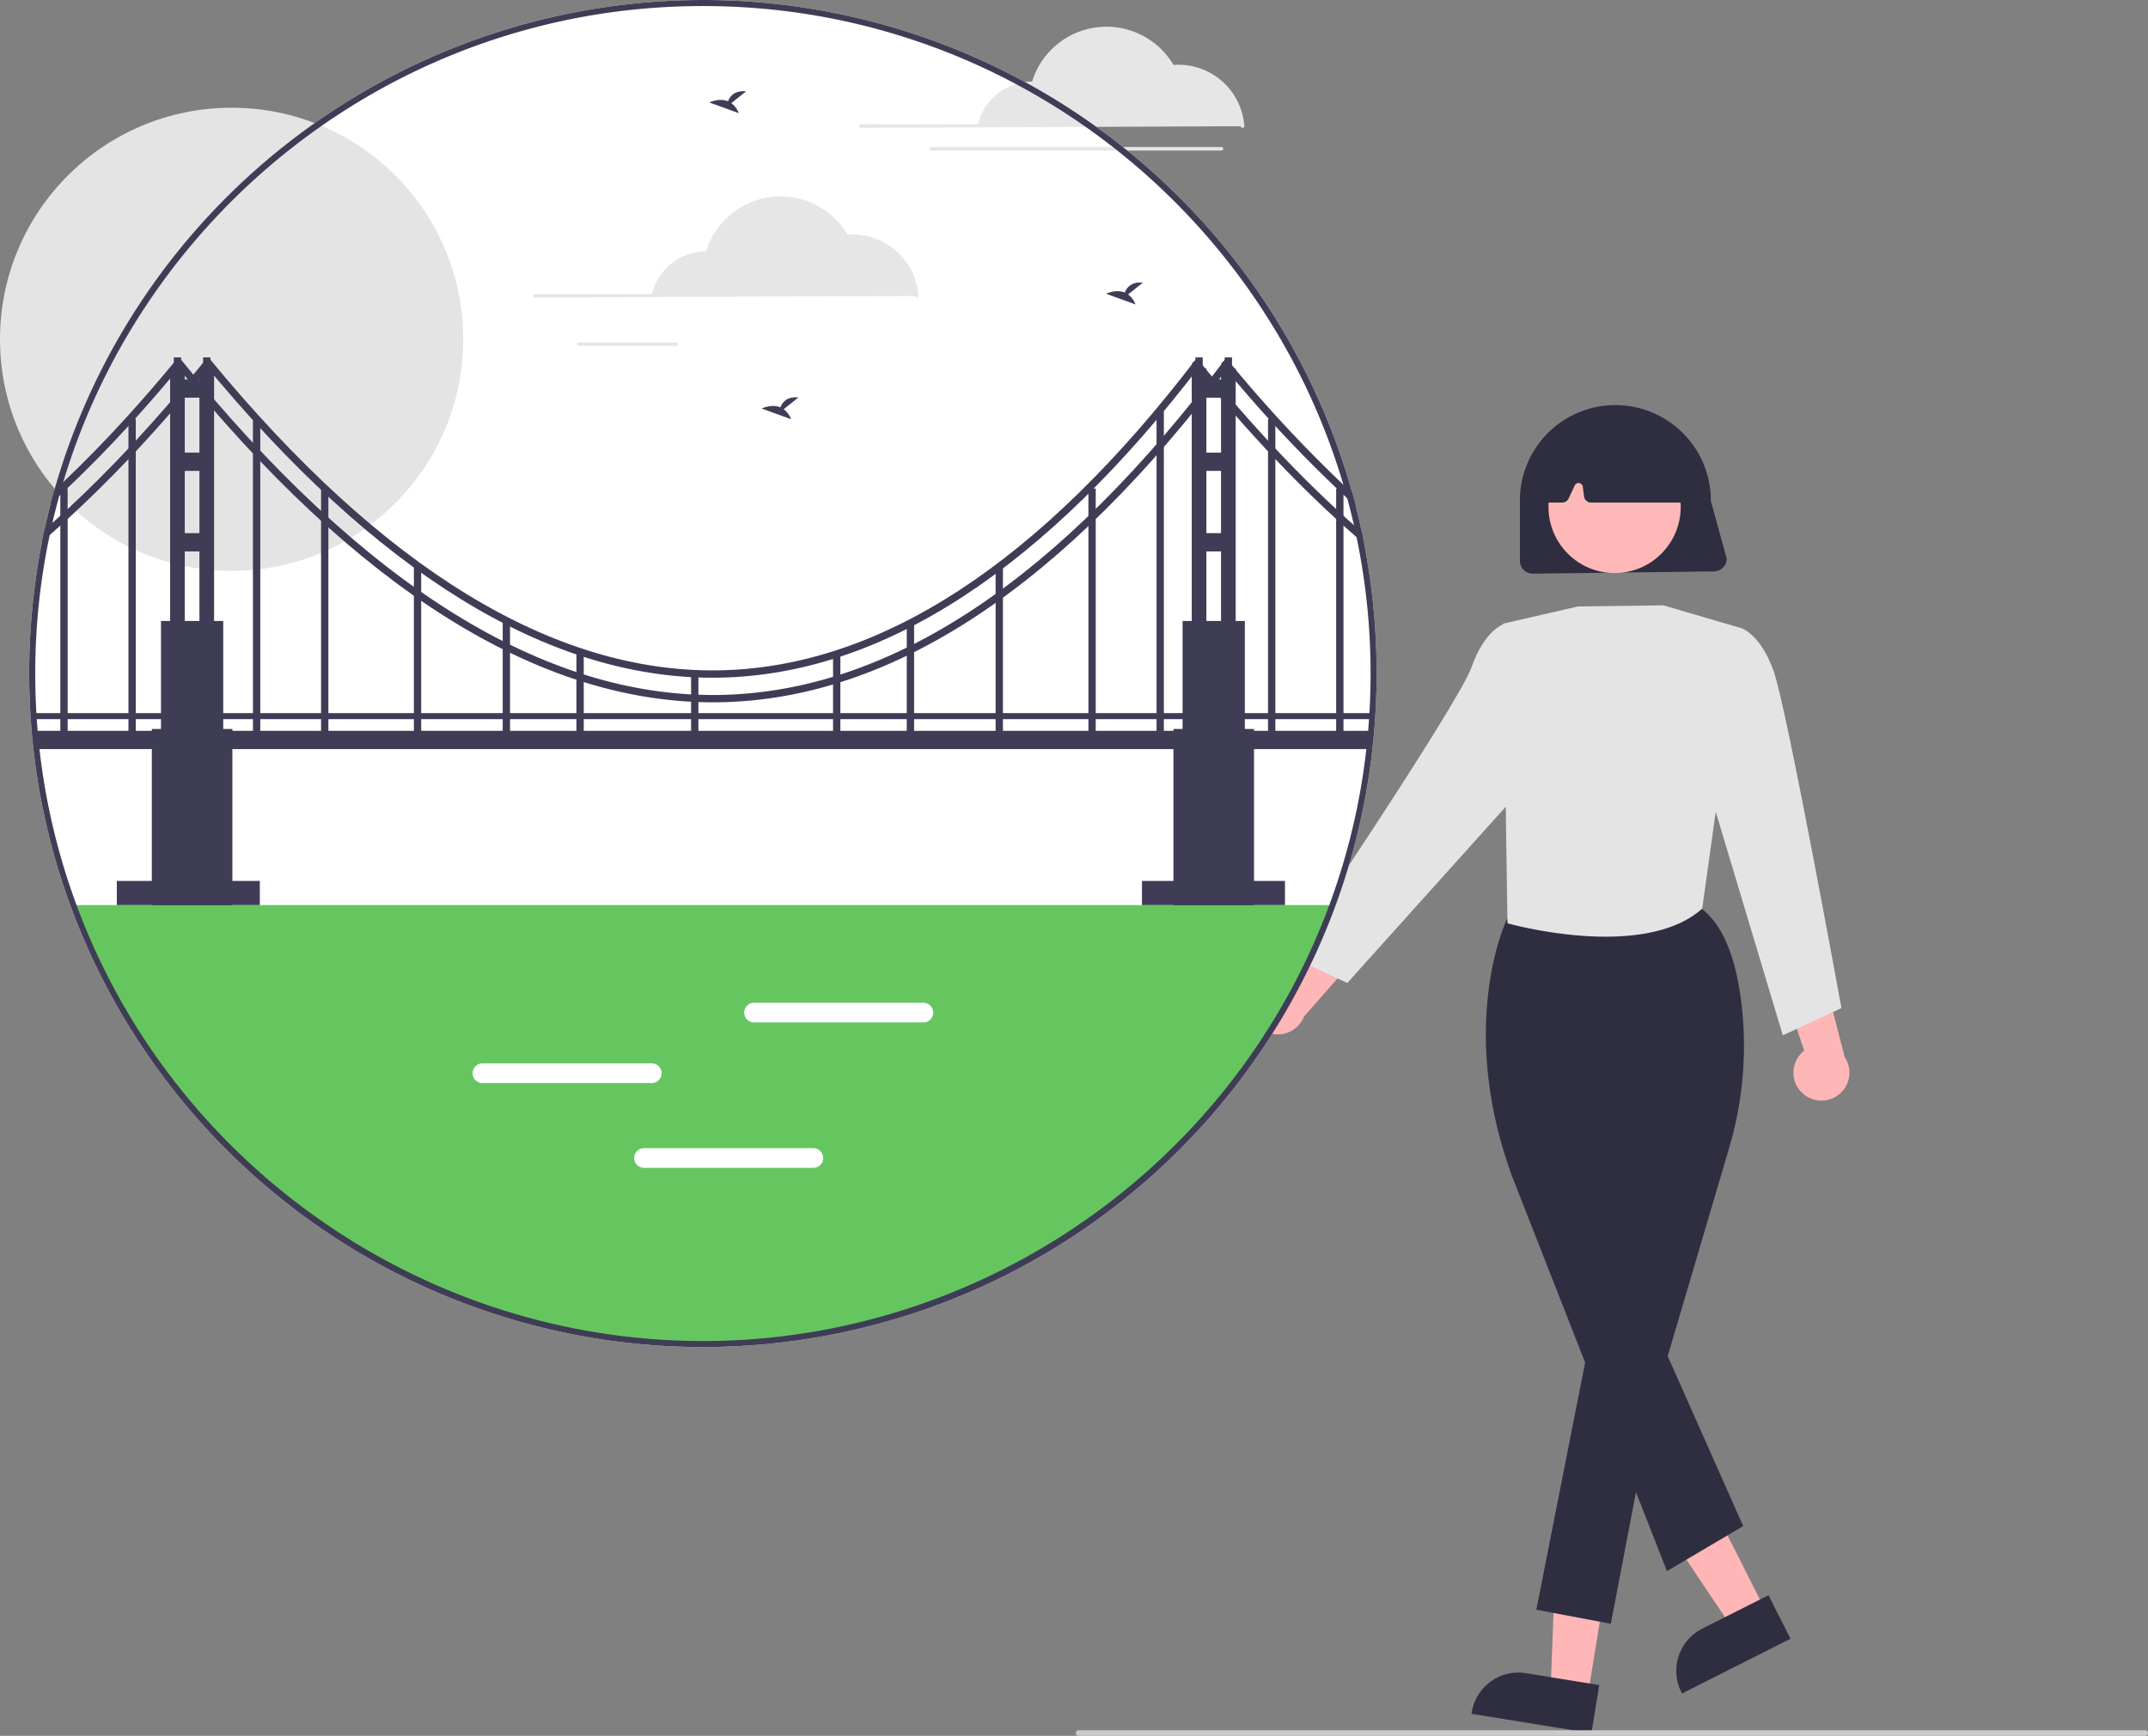<svg xmlns="http://www.w3.org/2000/svg" data-name="Layer 1" width="949.016" height="767.116" viewBox="0 0 949.016 767.116" xmlns:xlink="http://www.w3.org/1999/xlink"><rect x="0" y="0" width="949.016" height="767.116" fill="#808080" stroke="none"/><path d="M882.708,318.961l-80.034,1a5.673,5.673,0,0,1-5.666-5.666V287.851a42.184,42.184,0,1,1,84.367,0l7,25.443A5.673,5.673,0,0,1,882.708,318.961Z" transform="translate(-125.492 -66.442)" fill="#2f2e41"/><path d="M921.891,549.587a12.287,12.287,0,0,1,.725-18.827l-13.927-41.385,21.938,5.797,9.862,38.411a12.354,12.354,0,0,1-18.598,16.004Z" transform="translate(-125.492 -66.442)" fill="#ffb6b6"/><polygon points="701.503 749.358 685.075 746.693 687.539 682.062 711.784 685.996 701.503 749.358" fill="#ffb6b6"/><path d="M828.601,832.404l-52.968-8.594.109-.67a20.887,20.887,0,0,1,23.961-17.272l.001 0,32.351,5.249Z" transform="translate(-125.492 -66.442)" fill="#2f2e41"/><polygon points="780.006 711.723 765.148 719.219 729.162 665.477 751.091 654.413 780.006 711.723" fill="#ffb6b6"/><path d="M916.555,790.655l-47.908,24.172-.306-.606a20.888,20.888,0,0,1,9.238-28.056l.001-.001,29.261-14.763Z" transform="translate(-125.492 -66.442)" fill="#2f2e41"/><circle cx="713.349" cy="224.032" r="29.213" fill="#ffb8b8"/><path d="M861.973,760.767l-68.417-174.456c-24.486-66.885-2.608-112.983-2.384-113.44l.109-.223.233-.085c2.593-.951,63.759-23.073,86.893-3.641,8.521,7.157,14.076,20.998,16.511,41.136a158.856,158.856,0,0,1-5.657,64.33l-26.951,91.359,33.342,75.112Z" transform="translate(-125.492 -66.442)" fill="#2f2e41"/><polygon points="703.489 586.116 678.782 711.381 711.687 717.585 732.387 609.157 703.489 586.116" fill="#2f2e41"/><path d="M860.387,333.95l-37.769.503-33.062,7.605,1.959,132.424s59.776,16.912,86.031-6.475l17.317-123.943Z" transform="translate(-125.492 -66.442)" fill="#e4e4e4"/><path d="M885.41,351.911l9.454-7.847s8.406,2.485,14.277,19.042,29.922,148.842,29.922,148.842l-25.902,12.026-35.076-116.911Z" transform="translate(-125.492 -66.442)" fill="#e4e4e4"/><path d="M677.851,509.448a12.287,12.287,0,0,1,15.958-10.017l26.326-34.837,7.581,21.387-26.162,29.803a12.354,12.354,0,0,1-23.704-6.336Z" transform="translate(-125.492 -66.442)" fill="#ffb6b6"/><path d="M799.379,350.061l-9.454-7.847s-8.406,2.485-14.277,19.042S694.846,488.821,694.846,488.821l25.902,12.026,85.955-95.634Z" transform="translate(-125.492 -66.442)" fill="#e4e4e4"/><path d="M728.208,306.753q-.494-2.589-1.041-5.161c-.819-3.844-1.718-7.679-2.687-11.479-.481-1.922-.997-3.844-1.522-5.757v-.009a298.061,298.061,0,0,0-275.406-217.682h-.027q-5.726-.227-11.479-.222c-1.05,0-2.1.009-3.141.027a298.015,298.015,0,0,0-283.45,216.756q-.828,2.91-1.575,5.837c-.997,3.835-1.904,7.688-2.75,11.568v.009c-.374,1.735-.73,3.461-1.077,5.197a300.751,300.751,0,0,0-5.659,58.258c0,7.466.276,14.94.828,22.273.08,1.05.16,2.1.249,3.141.214,2.625.481,5.357.792,8.133a297.724,297.724,0,0,0,575.202,69.247q3.083-8.369,5.642-16.907A292.937,292.937,0,0,0,730.54,407.59q.734-4.965,1.29-9.948c.312-2.776.578-5.508.792-8.124.712-8.338,1.077-16.889,1.077-25.423A300.6,300.6,0,0,0,728.208,306.753Z" transform="translate(-125.492 -66.442)" fill="#fff"/><path d="M505.801,122.952a.782.782,0,1,1,0-1.564h51.756a24.735,24.735,0,0,1,23.93-18.904,34.398,34.398,0,0,1,62.478-7.338c.769-.06,1.524-.09,2.249-.09a29.202,29.202,0,0,1,29.044,27.059.782.782,0,0,1-.725.835c-.019.001-.037.002-.056.002a.782.782,0,0,1-.779-.727Z" transform="translate(-125.492 -66.442)" fill="#e6e6e6"/><path d="M665.174,132.977H536.947a.782.782,0,0,1,0-1.564H665.174a.782.782,0,0,1,0,1.564Z" transform="translate(-125.492 -66.442)" fill="#e6e6e6"/><rect x="67.081" y="322.15" width="35.591" height="82.506" fill="#3f3d56"/><rect x="518.438" y="322.15" width="35.591" height="82.506" fill="#3f3d56"/><path d="M714.211,466.426c-41.654,113.223-150.481,193.985-278.165,193.985s-236.511-80.762-278.165-193.985Z" transform="translate(-125.492 -66.442)" fill="#65c660"/><circle cx="102.332" cy="149.938" r="102.332" fill="#e4e4e4"/><path d="M728.208,306.753q-.494-2.589-1.041-5.161c-.819-3.844-1.718-7.679-2.687-11.479-.481-1.922-.997-3.844-1.522-5.757v-.009a298.061,298.061,0,0,0-275.406-217.682h-.027q-5.726-.227-11.479-.222c-1.05,0-2.1.009-3.141.027a298.015,298.015,0,0,0-283.45,216.756q-.828,2.91-1.575,5.837c-.997,3.835-1.904,7.688-2.75,11.568v.009c-.374,1.735-.73,3.461-1.077,5.197a300.751,300.751,0,0,0-5.659,58.258c0,7.466.276,14.94.828,22.273.08,1.05.16,2.1.249,3.141.214,2.625.481,5.357.792,8.133a297.724,297.724,0,0,0,575.202,69.247q3.083-8.369,5.642-16.907A292.937,292.937,0,0,0,730.54,407.59q.734-4.965,1.29-9.948c.312-2.776.578-5.508.792-8.124.712-8.338,1.077-16.889,1.077-25.423A300.6,300.6,0,0,0,728.208,306.753Zm1.753,82.542c-.205,2.589-.471,5.303-.783,8.044q-.56,4.952-1.272,9.877a293.975,293.975,0,0,1-9.352,42.018q-2.55,8.449-5.597,16.729C670.467,581.473,559.183,659.077,436.047,659.077S201.627,581.473,159.137,465.963a293.117,293.117,0,0,1-16.222-68.625c-.312-2.741-.578-5.455-.792-8.053-.089-1.032-.169-2.064-.249-3.106-.534-7.27-.81-14.691-.81-22.086a294.594,294.594,0,0,1,6.389-61.203c.374-1.789.774-3.568,1.174-5.348v-.009q1.415-6.033,3.052-11.977c.151-.552.302-1.103.463-1.646q.213-.788.454-1.575c.267-.961.552-1.913.836-2.856,36.172-120.6,147.598-208.979,279.491-210.35,1.041-.009,2.082-.018,3.123-.018q5.713,0,11.39.214c128.689,4.912,236.529,92.668,271.58,211.337q.881,2.99,1.708,6.015c1.068,3.915,2.056,7.875,2.963,11.853q.601,2.643,1.148,5.312a294.279,294.279,0,0,1,6.193,60.251C731.029,372.548,730.673,381.028,729.961,389.294Z" transform="translate(-125.492 -66.442)" fill="#3f3d56"/><rect x="71.125" y="274.426" width="27.502" height="51.769" fill="#3f3d56"/><rect x="75.17" y="162.8" width="6.471" height="116.479" fill="#3f3d56"/><rect x="88.112" y="162.8" width="6.471" height="116.479" fill="#3f3d56"/><rect x="78.405" y="167.653" width="14.56" height="8.089" fill="#3f3d56"/><rect x="78.405" y="200.009" width="14.56" height="8.089" fill="#3f3d56"/><rect x="78.405" y="235.6" width="14.56" height="8.089" fill="#3f3d56"/><rect x="76.788" y="157.947" width="3.236" height="8.089" fill="#3f3d56"/><rect x="89.73" y="157.947" width="3.236" height="8.089" fill="#3f3d56"/><rect x="522.482" y="274.426" width="27.502" height="51.769" fill="#3f3d56"/><rect x="526.527" y="162.8" width="6.471" height="116.479" fill="#3f3d56"/><rect x="539.469" y="162.8" width="6.471" height="116.479" fill="#3f3d56"/><rect x="529.762" y="167.653" width="14.56" height="8.089" fill="#3f3d56"/><rect x="529.762" y="200.009" width="14.56" height="8.089" fill="#3f3d56"/><rect x="529.762" y="235.6" width="14.56" height="8.089" fill="#3f3d56"/><rect x="528.144" y="157.947" width="3.236" height="8.089" fill="#3f3d56"/><rect x="541.086" y="157.947" width="3.236" height="8.089" fill="#3f3d56"/><path d="M731.296,389.401q-.334,4.071-.792,8.089H141.589q-.454-4.018-.792-8.089Z" transform="translate(-125.492 -66.442)" fill="#3f3d56"/><path d="M440.481,376.816c-77.566,0-157.567-50.378-237.842-149.793L205.156,224.99c80.743,99.996,161.012,150.018,238.534,148.561,75.35-1.377,150.449-51.344,223.211-148.515l2.59,1.94c-73.392,98.011-149.342,148.413-225.742,149.81Q442.116,376.816,440.481,376.816Z" transform="translate(-125.492 -66.442)" fill="#3f3d56"/><path d="M440.235,365.943c-73.267,0-148.827-46.716-224.645-138.908l2.499-2.055c76.247,92.714,152.004,139.017,225.245,137.7,71.102-1.305,141.969-47.618,210.634-137.653l2.573,1.962C587.246,317.848,515.533,364.59,443.393,365.914,442.342,365.933,441.287,365.943,440.235,365.943Z" transform="translate(-125.492 -66.442)" fill="#3f3d56"/><path d="M728.208,306.753c-1.121-.961-2.252-1.931-3.373-2.91q-36.319-31.621-72.825-76.82l2.518-2.029q34.663,42.939,69.158,73.537,1.735,1.548,3.479,3.061Q727.714,304.168,728.208,306.753Z" transform="translate(-125.492 -66.442)" fill="#3f3d56"/><path d="M724.48,290.113q-1.882-1.682-3.755-3.435a596.918,596.918,0,0,1-55.766-59.646l2.501-2.056a603.158,603.158,0,0,0,51.557,55.686c1.317,1.255,2.625,2.483,3.942,3.684v.009C723.483,286.268,724,288.191,724.48,290.113Z" transform="translate(-125.492 -66.442)" fill="#3f3d56"/><rect x="111.752" y="185.089" width="3.236" height="140.296" fill="#3f3d56"/><rect x="141.852" y="215.889" width="3.236" height="109.496" fill="#3f3d56"/><rect x="182.853" y="250.131" width="3.236" height="76.063" fill="#3f3d56"/><rect x="222.103" y="274.426" width="3.236" height="50.96" fill="#3f3d56"/><rect x="254.672" y="288.163" width="3.236" height="38.841" fill="#3f3d56"/><rect x="560.232" y="185.089" width="3.236" height="140.296" fill="#3f3d56"/><rect x="590.333" y="215.889" width="3.236" height="109.496" fill="#3f3d56"/><path d="M219.192,227.023q-16.871,20.889-33.716,38.904-1.629,1.722-3.23,3.426-13.455,14.135-26.865,26.428-1.628,1.495-3.239,2.945c-1.566,1.406-3.124,2.794-4.689,4.164-.365.32-.721.641-1.086.952-.765.667-1.539,1.335-2.314,1.993.347-1.735.703-3.461,1.077-5.197v-.009c.801-.685,1.593-1.388,2.385-2.1.374-.329.739-.658,1.112-.988v-.009q1.762-1.562,3.515-3.168,1.628-1.468,3.239-2.981,13.415-12.427,26.865-26.758c1.077-1.148,2.153-2.296,3.23-3.461q15.59-16.831,31.198-36.172Z" transform="translate(-125.492 -66.442)" fill="#3f3d56"/><path d="M206.245,227.032q-10.558,12.84-21.098,24.497c-.97,1.068-1.931,2.127-2.901,3.177q-13.575,14.802-27.131,27.63-1.495,1.415-2.972,2.794c-.151.151-.312.294-.463.427-.401.383-.801.747-1.201,1.121-.863.81-1.726,1.602-2.598,2.385q.748-2.923,1.575-5.837,1.375-1.255,2.732-2.563c.418-.392.828-.783,1.246-1.183q13.988-13.281,28.004-28.688,11.145-12.253,22.308-25.814Z" transform="translate(-125.492 -66.442)" fill="#3f3d56"/><rect x="56.752" y="185.089" width="3.236" height="140.296" fill="#3f3d56"/><rect x="26.651" y="215.889" width="3.236" height="109.496" fill="#3f3d56"/><rect x="510.976" y="181.854" width="3.236" height="143.532" fill="#3f3d56"/><rect x="480.875" y="215.889" width="3.236" height="109.496" fill="#3f3d56"/><rect x="439.875" y="250.131" width="3.236" height="76.063" fill="#3f3d56"/><rect x="400.624" y="274.426" width="3.236" height="50.96" fill="#3f3d56"/><rect x="368.055" y="288.163" width="3.236" height="38.841" fill="#3f3d56"/><rect x="305.331" y="297.711" width="3.236" height="29.293" fill="#3f3d56"/><path d="M413.441,545.08H338.645a4.352,4.352,0,1,1,0-8.704h74.795a4.352,4.352,0,1,1,0,8.704Z" transform="translate(-125.492 -66.442)" fill="#fff"/><path d="M533.448,518.287H458.653a4.352,4.352,0,1,1,0-8.704H533.448a4.352,4.352,0,1,1,0,8.704Z" transform="translate(-125.492 -66.442)" fill="#fff"/><path d="M484.838,582.55H410.043a4.352,4.352,0,1,1,0-8.704h74.795a4.352,4.352,0,0,1,0,8.704Z" transform="translate(-125.492 -66.442)" fill="#fff"/><path d="M361.801,197.952a.782.782,0,1,1,0-1.564h51.756a24.735,24.735,0,0,1,23.93-18.904,34.398,34.398,0,0,1,62.478-7.338c.769-.06,1.524-.09,2.249-.09a29.202,29.202,0,0,1,29.044,27.059.782.782,0,0,1-.725.835c-.019.001-.037.002-.056.002a.782.782,0,0,1-.779-.727Z" transform="translate(-125.492 -66.442)" fill="#e6e6e6"/><path d="M424.222,219.314h-43.003a.782.782,0,0,1,0-1.564h43.003a.782.782,0,1,1,0,1.564Z" transform="translate(-125.492 -66.442)" fill="#e6e6e6"/><path d="M448.601,112.037l6.502-5.201c-5.051-.557-7.127,2.198-7.976,4.378-3.946-1.639-8.242.509-8.242.509l13.01,4.723A9.845,9.845,0,0,0,448.601,112.037Z" transform="translate(-125.492 -66.442)" fill="#3f3d56"/><path d="M471.737,247.293l6.502-5.201c-5.051-.557-7.127,2.198-7.976,4.378-3.946-1.639-8.242.509-8.242.509l13.01,4.723A9.845,9.845,0,0,0,471.737,247.293Z" transform="translate(-125.492 -66.442)" fill="#3f3d56"/><path d="M623.899,196.572l6.502-5.201c-5.051-.557-7.127,2.198-7.976,4.378-3.946-1.639-8.242.509-8.242.509l13.01,4.723A9.845,9.845,0,0,0,623.899,196.572Z" transform="translate(-125.492 -66.442)" fill="#3f3d56"/><rect x="51.611" y="389.306" width="63.179" height="10.678" fill="#3f3d56"/><rect x="504.54" y="389.306" width="63.179" height="10.678" fill="#3f3d56"/><rect x="14.73" y="315.146" width="591.546" height="2.67" fill="#3f3d56"/><path d="M1073.271,833.558H602.042a1.237,1.237,0,0,1,0-2.474H1073.271a1.237,1.237,0,1,1,0,2.474Z" transform="translate(-125.492 -66.442)" fill="#cacaca"/><path d="M869.283,288.547H828.451a3.153,3.153,0,0,1-3.124-2.758l-.529-4.229a1.889,1.889,0,0,0-3.586-.564l-2.677,5.735a3.16,3.16,0,0,1-2.853,1.816h-6.202a3.147,3.147,0,0,1-3.134-3.448l2.446-25.545a3.172,3.172,0,0,1,1.799-2.564c18.7-8.73,37.663-8.719,56.362.033a3.153,3.153,0,0,1,1.781,2.416l3.664,25.511a3.147,3.147,0,0,1-3.116,3.596Z" transform="translate(-125.492 -66.442)" fill="#2f2e41"/></svg>